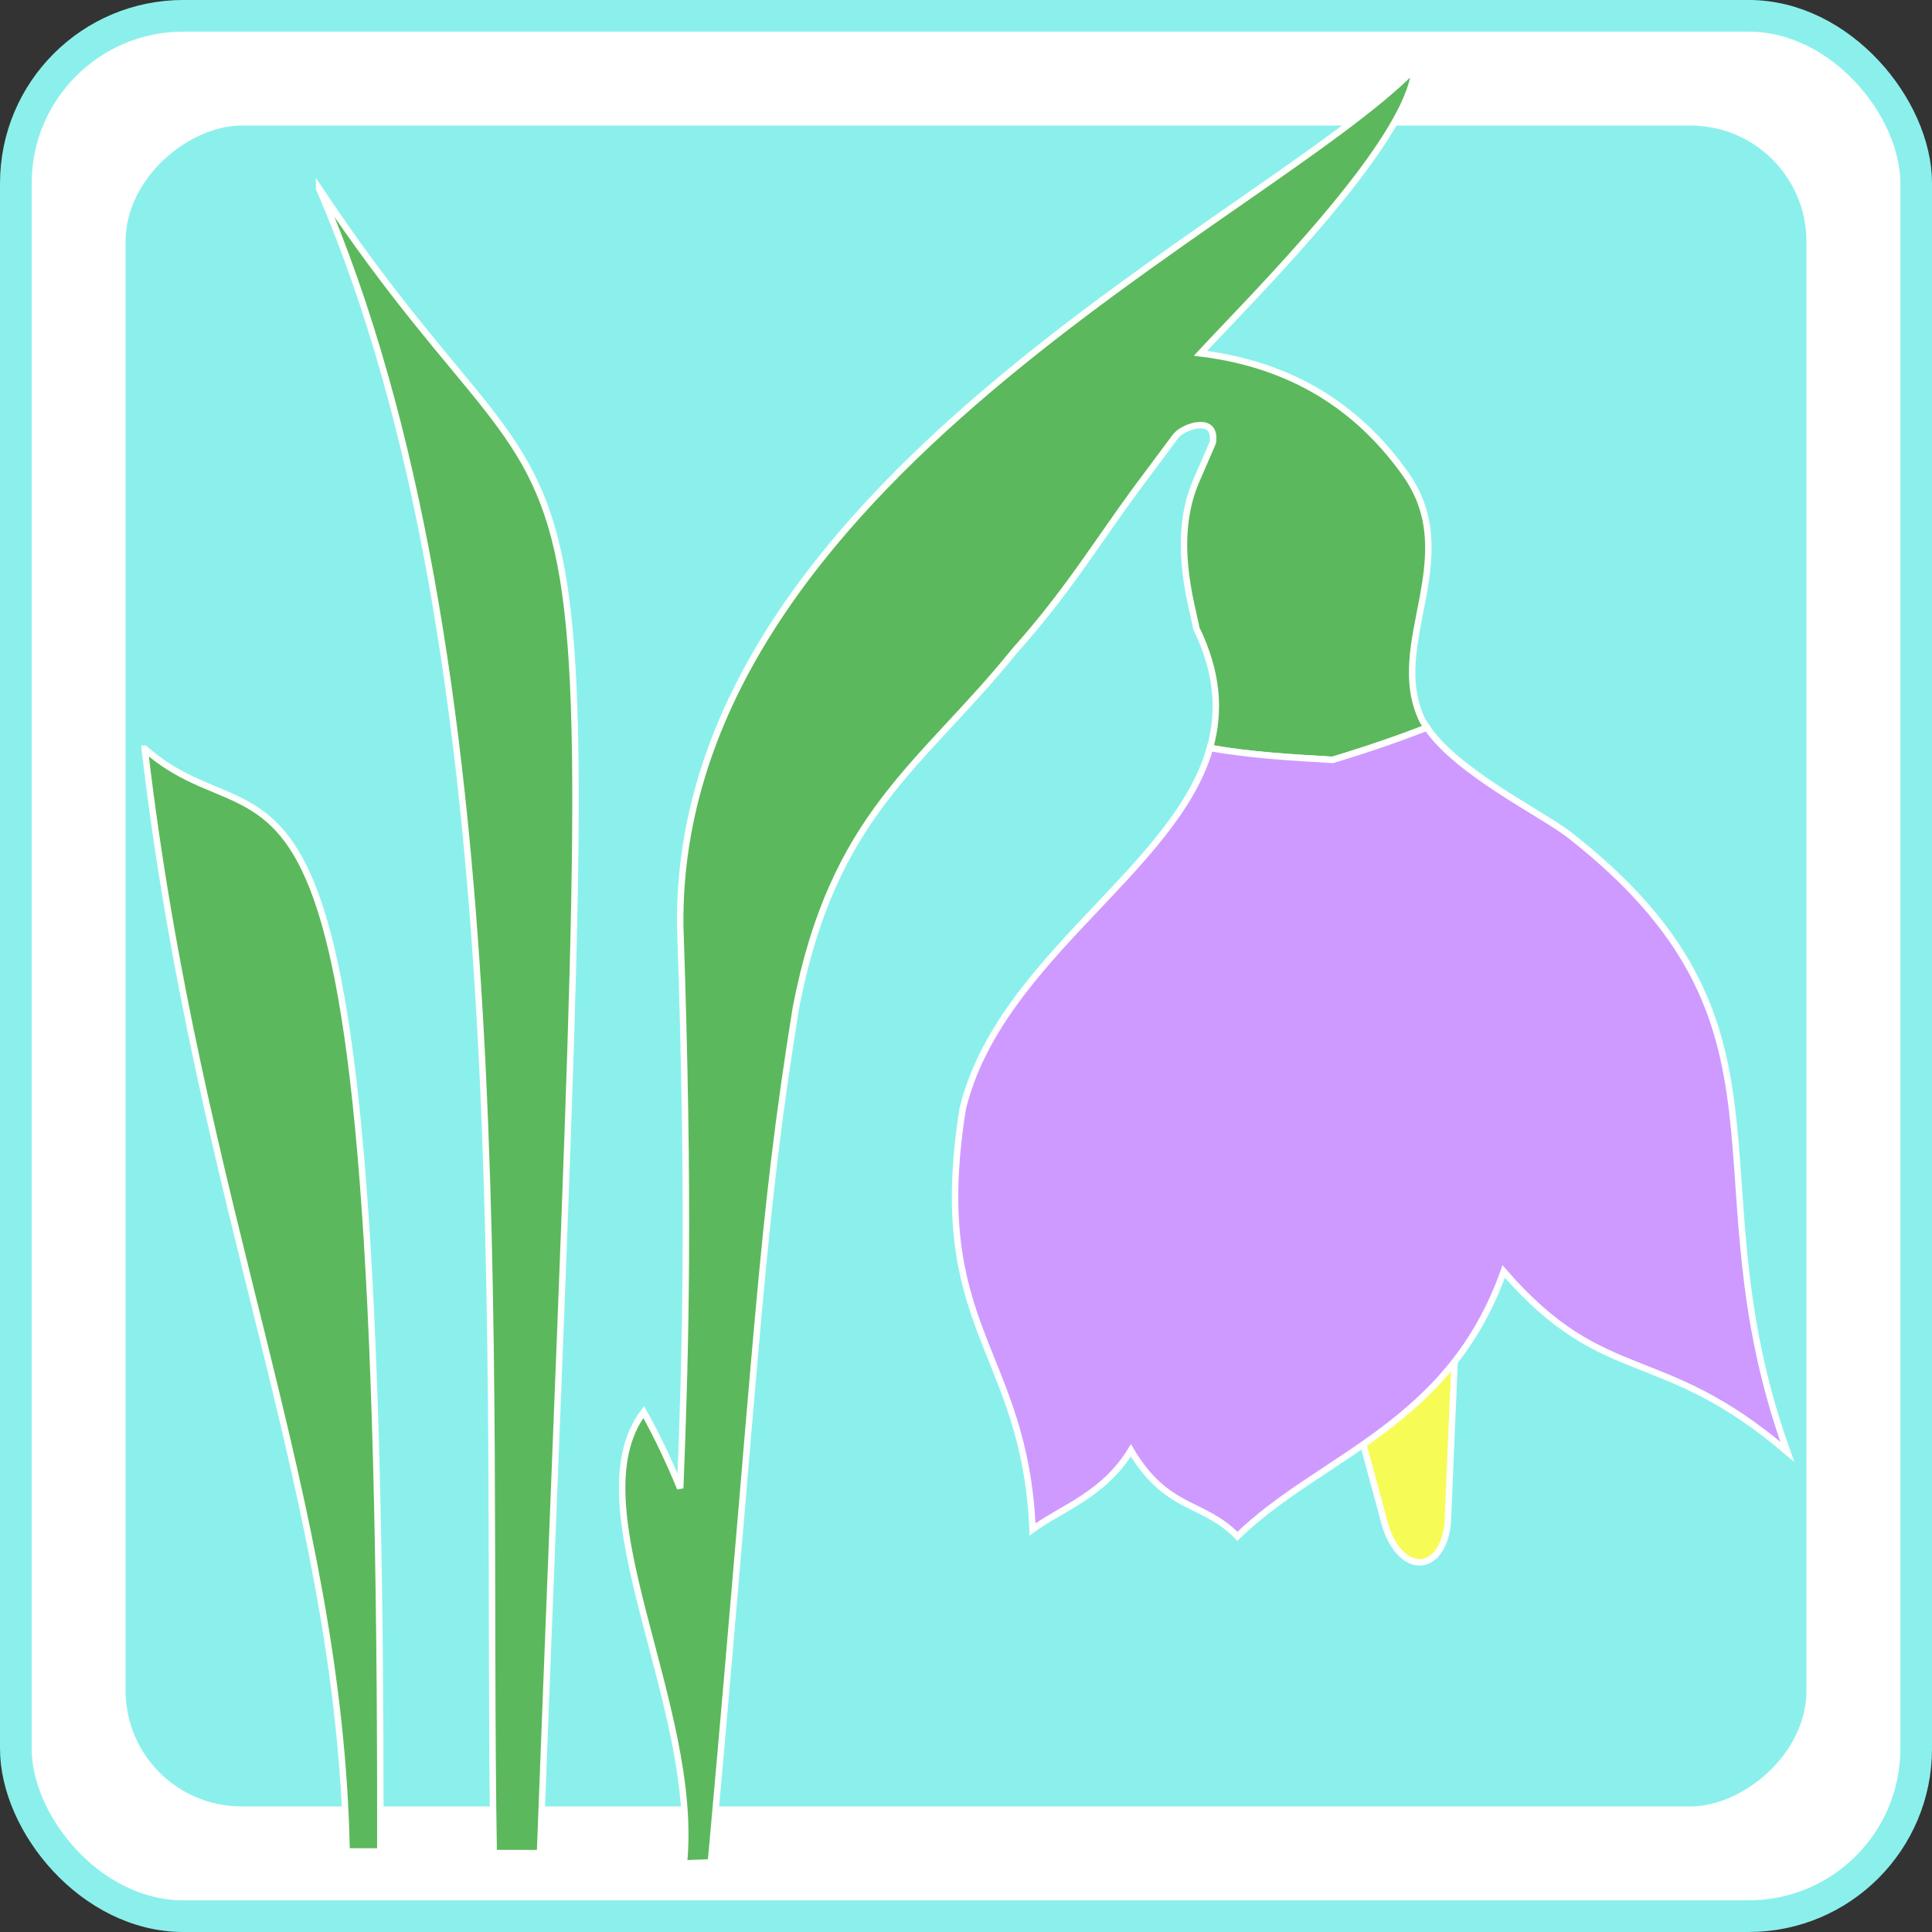<?xml version="1.0" encoding="UTF-8" standalone="no"?>
<!-- Created with Inkscape (http://www.inkscape.org/) -->

<svg
   xmlns:dc="http://purl.org/dc/elements/1.1/"
   xmlns:cc="http://creativecommons.org/ns#"
   xmlns:rdf="http://www.w3.org/1999/02/22-rdf-syntax-ns#"
   xmlns:svg="http://www.w3.org/2000/svg"
   xmlns="http://www.w3.org/2000/svg"
   xmlns:sodipodi="http://sodipodi.sourceforge.net/DTD/sodipodi-0.dtd"
   xmlns:inkscape="http://www.inkscape.org/namespaces/inkscape"
   width="300"
   height="300"
   viewBox="0 0 79.375 79.375"
   version="1.1"
   id="svg1234"
   inkscape:version="0.92.4 (5da689c313, 2019-01-14)"
   sodipodi:docname="na0.svg">
  <rect x="0" y="0" width="79.375" height="79.375" fill="#333333" stroke="none"/>
  <defs
     id="defs1228" />
  <sodipodi:namedview
     id="base"
     pagecolor="#ffffff"
     bordercolor="#666666"
     borderopacity="1.0"
     inkscape:pageopacity="0.0"
     inkscape:pageshadow="2"
     inkscape:zoom="0.49497475"
     inkscape:cx="162.50084"
     inkscape:cy="-92.36796"
     inkscape:document-units="px"
     inkscape:current-layer="layer1"
     showgrid="false"
     units="px" />
  <g
     inkscape:label="Calque 1"
     inkscape:groupmode="layer"
     id="layer1"
     transform="translate(0,-217.625)">
    <g
       id="g3875-786-7"
       transform="translate(-1124.238,477.548)">
      <rect
         ry="6.879"
         rx="6.879"
         y="-259.273"
         x="1124.889"
         height="78.074"
         width="78.074"
         id="rect5205-0-1-9-2-4-3-8-4-9-0-6-7-7-5-6-2-2-8-9-5-6-2-5-8-7-1-980-3-2-6-0-3-55-5"
         style="opacity:1;fill:#ffffff;fill-opacity:1;stroke:#8bf0ec;stroke-width:1.301;stroke-miterlimit:4;stroke-dasharray:none;stroke-dashoffset:0;stroke-opacity:1" />
      <rect
         inkscape:export-ydpi="43.548504"
         inkscape:export-xdpi="43.548504"
         inkscape:export-filename="C:\Users\sandi\AndroidStudioProjects\Mnemosis\app\src\main\res\drawable\dos.png"
         transform="rotate(-90)"
         ry="4.762"
         rx="4.762"
         y="1129.397"
         x="185.707"
         height="69.057"
         width="69.057"
         id="rect5169-4-0-4-9-7-5-2-3-6-7-2-3-4-7-1-8-9-3-36-4-4-8-1-6-8-6-4-1-4-7-6-5-4-2-5-4-8-657-0"
         style="display:inline;opacity:1;fill:#8bf0ec;fill-opacity:1;stroke:none;stroke-width:2.302;stroke-miterlimit:4;stroke-dasharray:none;stroke-dashoffset:0;stroke-opacity:1" />
    </g>
    <path
       style="display:inline;opacity:1;fill:#5cb85c;fill-opacity:1;fill-rule:evenodd;stroke:#ffffff;stroke-width:0.265;stroke-linecap:butt;stroke-linejoin:miter;stroke-miterlimit:4;stroke-dasharray:none;stroke-opacity:1"
       d="m 58.128,220.433 c -6.096,6.238 -30.38,17.085 -30.182,35.233 0.393,11.442 0.221,17.502 0,23.103 -0.468,-1.127 -0.964,-2.184 -1.502,-3.13 -2.894,3.856 2.31,12.04 1.652,18.552 0.417,-0.034 0.56,-0.022 1.111,-0.055 1.97,-21.81 2.032,-26.049 3.49,-35.097 1.538,-8.014 5.15,-9.917 8.989,-14.676 2.145,-2.399 3.354,-4.406 4.941,-6.571 l 1.684,-2.261 c 0.369,-0.429 1.695,-0.838 1.515,0.282 l -0.674,1.555 c -1.048,2.403 -0.18,5.101 0,6.075 0.89,1.826 0.976,3.43 0.557,4.912 1.714,0.302 3.374,0.387 5.037,0.489 1.467,-0.442 2.731,-0.883 3.878,-1.325 -0.066,-0.096 -0.13,-0.193 -0.183,-0.29 -1.528,-3.143 1.755,-6.688 -0.706,-10.144 -1.679,-2.358 -4.25,-4.435 -8.415,-4.944 2.142,-2.311 8.573,-8.669 8.806,-11.709 z m -45.016,4.943 c 8.36,19.293 6.831,48.38 7.171,68.381 l 1.903,0.004 c 2.522,-66.632 3.03,-50.201 -9.074,-68.385 z m -7.167,23.01 c 2.219,18.953 8.013,30.766 8.295,45.303 l 1.385,0.003 c 0.081,-49.981 -4.236,-40.478 -9.679,-45.306 z"
       id="path5025-8-6-8-1-7-9-2-8"
       inkscape:connector-curvature="0" />
    <path
       style="fill:#f7fb56;fill-opacity:1;fill-rule:evenodd;stroke:#ffffff;stroke-width:0.265;stroke-linecap:butt;stroke-linejoin:miter;stroke-miterlimit:4;stroke-dasharray:none;stroke-opacity:1"
       d="m 54.947,273.045 1.969,7.27 c 0.657,2.065 2.338,1.952 2.562,-0.087 l 0.309,-7.289 z"
       id="path4906-9-1-1-3-2-4-4-7-3-0-6-8-7-6-2-5"
       inkscape:connector-curvature="0"
       sodipodi:nodetypes="ccccc" />
    <path
       style="display:inline;opacity:1;fill:#ce9aff;fill-opacity:1;fill-rule:evenodd;stroke:#ffffff;stroke-width:0.265;stroke-linecap:butt;stroke-linejoin:miter;stroke-miterlimit:4;stroke-dasharray:none;stroke-opacity:1"
       d="m 58.626,247.52 c -1.148,0.442 -2.411,0.883 -3.878,1.325 -1.664,-0.101 -3.324,-0.187 -5.037,-0.489 -1.42,5.024 -8.651,8.656 -10.157,14.814 -1.449,9.082 2.544,9.837 2.868,17.29 1.2,-0.881 2.926,-1.418 4.039,-3.249 1.49,2.506 2.952,2.074 4.377,3.532 3.4,-3.307 8.685,-4.531 10.94,-10.879 4.187,4.817 6.394,2.926 11.652,7.408 -4.122,-11.448 1.066,-17.515 -8.96,-25.352 -1.16,-0.891 -4.589,-2.556 -5.844,-4.401 z"
       id="path6037-4-5-0-3-1-0-2-4-2-9-4-9-7-5-0-4-6-8-0-5-5"
       inkscape:connector-curvature="0" />
  </g>
</svg>
